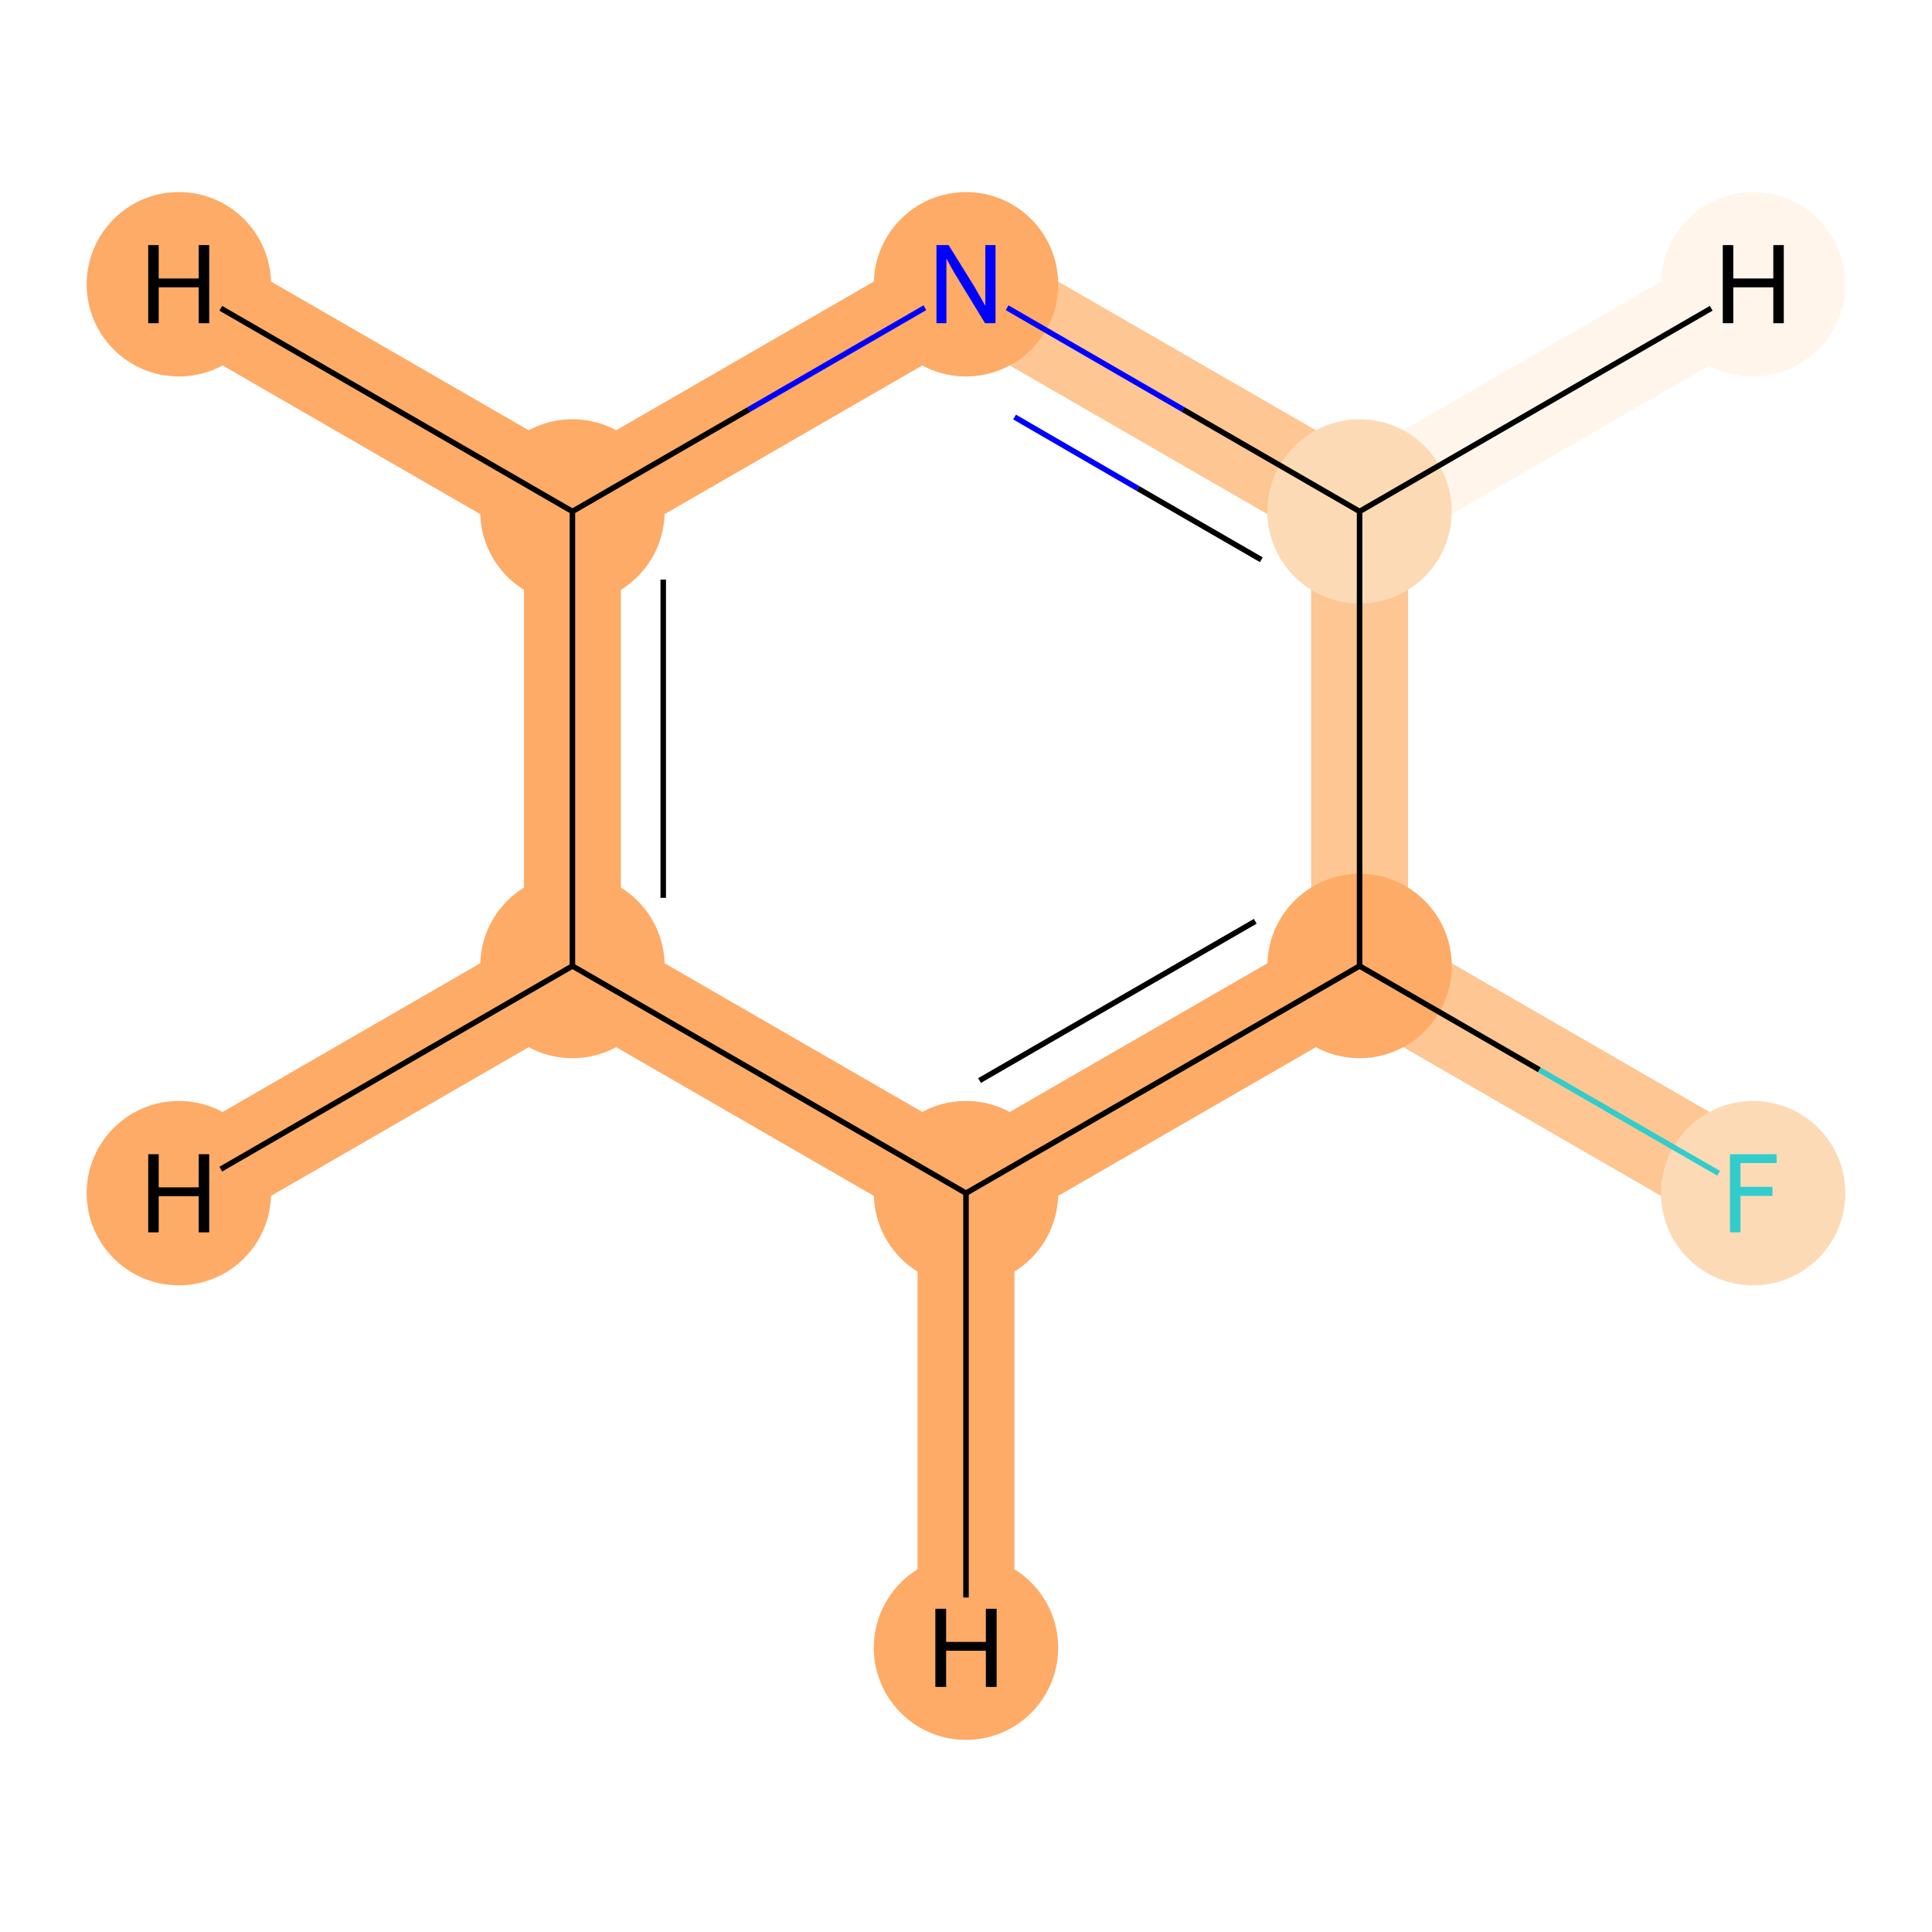 <?xml version='1.0' encoding='iso-8859-1'?>
<svg version='1.1' baseProfile='full'
              xmlns='http://www.w3.org/2000/svg'
                      xmlns:rdkit='http://www.rdkit.org/xml'
                      xmlns:xlink='http://www.w3.org/1999/xlink'
                  xml:space='preserve'
width='700px' height='700px' viewBox='0 0 700 700'>
<!-- END OF HEADER -->
<rect style='opacity:1.0;fill:#FFFFFF;stroke:none' width='700.0' height='700.0' x='0.0' y='0.0'> </rect>
<path d='M 635.2,432.3 L 492.6,350.0' style='fill:none;fill-rule:evenodd;stroke:#FDC692;stroke-width:35.1px;stroke-linecap:butt;stroke-linejoin:miter;stroke-opacity:1' />
<path d='M 492.6,350.0 L 350.0,432.3' style='fill:none;fill-rule:evenodd;stroke:#FDAB67;stroke-width:35.1px;stroke-linecap:butt;stroke-linejoin:miter;stroke-opacity:1' />
<path d='M 492.6,350.0 L 492.6,185.3' style='fill:none;fill-rule:evenodd;stroke:#FDC692;stroke-width:35.1px;stroke-linecap:butt;stroke-linejoin:miter;stroke-opacity:1' />
<path d='M 350.0,432.3 L 207.4,350.0' style='fill:none;fill-rule:evenodd;stroke:#FDAB67;stroke-width:35.1px;stroke-linecap:butt;stroke-linejoin:miter;stroke-opacity:1' />
<path d='M 350.0,432.3 L 350.0,597.0' style='fill:none;fill-rule:evenodd;stroke:#FDAB67;stroke-width:35.1px;stroke-linecap:butt;stroke-linejoin:miter;stroke-opacity:1' />
<path d='M 207.4,350.0 L 207.4,185.3' style='fill:none;fill-rule:evenodd;stroke:#FDAB67;stroke-width:35.1px;stroke-linecap:butt;stroke-linejoin:miter;stroke-opacity:1' />
<path d='M 207.4,350.0 L 64.8,432.3' style='fill:none;fill-rule:evenodd;stroke:#FDAB67;stroke-width:35.1px;stroke-linecap:butt;stroke-linejoin:miter;stroke-opacity:1' />
<path d='M 207.4,185.3 L 350.0,103.0' style='fill:none;fill-rule:evenodd;stroke:#FDAB67;stroke-width:35.1px;stroke-linecap:butt;stroke-linejoin:miter;stroke-opacity:1' />
<path d='M 207.4,185.3 L 64.8,103.0' style='fill:none;fill-rule:evenodd;stroke:#FDAB67;stroke-width:35.1px;stroke-linecap:butt;stroke-linejoin:miter;stroke-opacity:1' />
<path d='M 350.0,103.0 L 492.6,185.3' style='fill:none;fill-rule:evenodd;stroke:#FDC692;stroke-width:35.1px;stroke-linecap:butt;stroke-linejoin:miter;stroke-opacity:1' />
<path d='M 492.6,185.3 L 635.2,103.0' style='fill:none;fill-rule:evenodd;stroke:#FFF5EB;stroke-width:35.1px;stroke-linecap:butt;stroke-linejoin:miter;stroke-opacity:1' />
<ellipse cx='635.2' cy='432.3' rx='32.9' ry='32.9'  style='fill:#FDDAB6;fill-rule:evenodd;stroke:#FDDAB6;stroke-width:1.0px;stroke-linecap:butt;stroke-linejoin:miter;stroke-opacity:1' />
<ellipse cx='492.6' cy='350.0' rx='32.9' ry='32.9'  style='fill:#FDAB67;fill-rule:evenodd;stroke:#FDAB67;stroke-width:1.0px;stroke-linecap:butt;stroke-linejoin:miter;stroke-opacity:1' />
<ellipse cx='350.0' cy='432.3' rx='32.9' ry='32.9'  style='fill:#FDAB67;fill-rule:evenodd;stroke:#FDAB67;stroke-width:1.0px;stroke-linecap:butt;stroke-linejoin:miter;stroke-opacity:1' />
<ellipse cx='207.4' cy='350.0' rx='32.9' ry='32.9'  style='fill:#FDAB67;fill-rule:evenodd;stroke:#FDAB67;stroke-width:1.0px;stroke-linecap:butt;stroke-linejoin:miter;stroke-opacity:1' />
<ellipse cx='207.4' cy='185.3' rx='32.9' ry='32.9'  style='fill:#FDAB67;fill-rule:evenodd;stroke:#FDAB67;stroke-width:1.0px;stroke-linecap:butt;stroke-linejoin:miter;stroke-opacity:1' />
<ellipse cx='350.0' cy='103.0' rx='32.9' ry='32.9'  style='fill:#FDAB67;fill-rule:evenodd;stroke:#FDAB67;stroke-width:1.0px;stroke-linecap:butt;stroke-linejoin:miter;stroke-opacity:1' />
<ellipse cx='492.6' cy='185.3' rx='32.9' ry='32.9'  style='fill:#FDDAB6;fill-rule:evenodd;stroke:#FDDAB6;stroke-width:1.0px;stroke-linecap:butt;stroke-linejoin:miter;stroke-opacity:1' />
<ellipse cx='350.0' cy='597.0' rx='32.9' ry='32.9'  style='fill:#FDAB67;fill-rule:evenodd;stroke:#FDAB67;stroke-width:1.0px;stroke-linecap:butt;stroke-linejoin:miter;stroke-opacity:1' />
<ellipse cx='64.8' cy='432.3' rx='32.9' ry='32.9'  style='fill:#FDAB67;fill-rule:evenodd;stroke:#FDAB67;stroke-width:1.0px;stroke-linecap:butt;stroke-linejoin:miter;stroke-opacity:1' />
<ellipse cx='64.8' cy='103.0' rx='32.9' ry='32.9'  style='fill:#FDAB67;fill-rule:evenodd;stroke:#FDAB67;stroke-width:1.0px;stroke-linecap:butt;stroke-linejoin:miter;stroke-opacity:1' />
<ellipse cx='635.2' cy='103.0' rx='32.9' ry='32.9'  style='fill:#FFF5EB;fill-rule:evenodd;stroke:#FFF5EB;stroke-width:1.0px;stroke-linecap:butt;stroke-linejoin:miter;stroke-opacity:1' />
<path class='bond-0 atom-0 atom-1' d='M 622.7,425.1 L 557.7,387.6' style='fill:none;fill-rule:evenodd;stroke:#33CCCC;stroke-width:2.0px;stroke-linecap:butt;stroke-linejoin:miter;stroke-opacity:1' />
<path class='bond-0 atom-0 atom-1' d='M 557.7,387.6 L 492.6,350.0' style='fill:none;fill-rule:evenodd;stroke:#000000;stroke-width:2.0px;stroke-linecap:butt;stroke-linejoin:miter;stroke-opacity:1' />
<path class='bond-1 atom-1 atom-2' d='M 492.6,350.0 L 350.0,432.3' style='fill:none;fill-rule:evenodd;stroke:#000000;stroke-width:2.0px;stroke-linecap:butt;stroke-linejoin:miter;stroke-opacity:1' />
<path class='bond-1 atom-1 atom-2' d='M 454.8,333.8 L 354.9,391.5' style='fill:none;fill-rule:evenodd;stroke:#000000;stroke-width:2.0px;stroke-linecap:butt;stroke-linejoin:miter;stroke-opacity:1' />
<path class='bond-6 atom-6 atom-1' d='M 492.6,185.3 L 492.6,350.0' style='fill:none;fill-rule:evenodd;stroke:#000000;stroke-width:2.0px;stroke-linecap:butt;stroke-linejoin:miter;stroke-opacity:1' />
<path class='bond-2 atom-2 atom-3' d='M 350.0,432.3 L 207.4,350.0' style='fill:none;fill-rule:evenodd;stroke:#000000;stroke-width:2.0px;stroke-linecap:butt;stroke-linejoin:miter;stroke-opacity:1' />
<path class='bond-7 atom-2 atom-7' d='M 350.0,432.3 L 350.0,578.8' style='fill:none;fill-rule:evenodd;stroke:#000000;stroke-width:2.0px;stroke-linecap:butt;stroke-linejoin:miter;stroke-opacity:1' />
<path class='bond-3 atom-3 atom-4' d='M 207.4,350.0 L 207.4,185.3' style='fill:none;fill-rule:evenodd;stroke:#000000;stroke-width:2.0px;stroke-linecap:butt;stroke-linejoin:miter;stroke-opacity:1' />
<path class='bond-3 atom-3 atom-4' d='M 240.3,325.3 L 240.3,210.0' style='fill:none;fill-rule:evenodd;stroke:#000000;stroke-width:2.0px;stroke-linecap:butt;stroke-linejoin:miter;stroke-opacity:1' />
<path class='bond-8 atom-3 atom-8' d='M 207.4,350.0 L 80.0,423.6' style='fill:none;fill-rule:evenodd;stroke:#000000;stroke-width:2.0px;stroke-linecap:butt;stroke-linejoin:miter;stroke-opacity:1' />
<path class='bond-4 atom-4 atom-5' d='M 207.4,185.3 L 271.3,148.4' style='fill:none;fill-rule:evenodd;stroke:#000000;stroke-width:2.0px;stroke-linecap:butt;stroke-linejoin:miter;stroke-opacity:1' />
<path class='bond-4 atom-4 atom-5' d='M 271.3,148.4 L 335.1,111.5' style='fill:none;fill-rule:evenodd;stroke:#0000FF;stroke-width:2.0px;stroke-linecap:butt;stroke-linejoin:miter;stroke-opacity:1' />
<path class='bond-9 atom-4 atom-9' d='M 207.4,185.3 L 80.0,111.7' style='fill:none;fill-rule:evenodd;stroke:#000000;stroke-width:2.0px;stroke-linecap:butt;stroke-linejoin:miter;stroke-opacity:1' />
<path class='bond-5 atom-5 atom-6' d='M 364.9,111.5 L 428.7,148.4' style='fill:none;fill-rule:evenodd;stroke:#0000FF;stroke-width:2.0px;stroke-linecap:butt;stroke-linejoin:miter;stroke-opacity:1' />
<path class='bond-5 atom-5 atom-6' d='M 428.7,148.4 L 492.6,185.3' style='fill:none;fill-rule:evenodd;stroke:#000000;stroke-width:2.0px;stroke-linecap:butt;stroke-linejoin:miter;stroke-opacity:1' />
<path class='bond-5 atom-5 atom-6' d='M 367.6,151.1 L 412.3,177.0' style='fill:none;fill-rule:evenodd;stroke:#0000FF;stroke-width:2.0px;stroke-linecap:butt;stroke-linejoin:miter;stroke-opacity:1' />
<path class='bond-5 atom-5 atom-6' d='M 412.3,177.0 L 457.0,202.8' style='fill:none;fill-rule:evenodd;stroke:#000000;stroke-width:2.0px;stroke-linecap:butt;stroke-linejoin:miter;stroke-opacity:1' />
<path class='bond-10 atom-6 atom-10' d='M 492.6,185.3 L 620.0,111.7' style='fill:none;fill-rule:evenodd;stroke:#000000;stroke-width:2.0px;stroke-linecap:butt;stroke-linejoin:miter;stroke-opacity:1' />
<path  class='atom-0' d='M 626.8 418.2
L 643.7 418.2
L 643.7 421.4
L 630.6 421.4
L 630.6 430.0
L 642.2 430.0
L 642.2 433.3
L 630.6 433.3
L 630.6 446.5
L 626.8 446.5
L 626.8 418.2
' fill='#33CCCC'/>
<path  class='atom-5' d='M 343.7 88.8
L 353.0 103.8
Q 353.9 105.3, 355.4 108.0
Q 356.9 110.7, 357.0 110.8
L 357.0 88.8
L 360.7 88.8
L 360.7 117.1
L 356.9 117.1
L 346.9 100.7
Q 345.7 98.8, 344.5 96.6
Q 343.3 94.4, 342.9 93.7
L 342.9 117.1
L 339.3 117.1
L 339.3 88.8
L 343.7 88.8
' fill='#0000FF'/>
<path  class='atom-7' d='M 338.9 582.9
L 342.8 582.9
L 342.8 594.9
L 357.2 594.9
L 357.2 582.9
L 361.1 582.9
L 361.1 611.2
L 357.2 611.2
L 357.2 598.1
L 342.8 598.1
L 342.8 611.2
L 338.9 611.2
L 338.9 582.9
' fill='#000000'/>
<path  class='atom-8' d='M 53.7 418.2
L 57.5 418.2
L 57.5 430.2
L 72.0 430.2
L 72.0 418.2
L 75.8 418.2
L 75.8 446.5
L 72.0 446.5
L 72.0 433.4
L 57.5 433.4
L 57.5 446.5
L 53.7 446.5
L 53.7 418.2
' fill='#000000'/>
<path  class='atom-9' d='M 53.7 88.8
L 57.5 88.8
L 57.5 100.9
L 72.0 100.9
L 72.0 88.8
L 75.8 88.8
L 75.8 117.1
L 72.0 117.1
L 72.0 104.1
L 57.5 104.1
L 57.5 117.1
L 53.7 117.1
L 53.7 88.8
' fill='#000000'/>
<path  class='atom-10' d='M 624.2 88.8
L 628.0 88.8
L 628.0 100.9
L 642.5 100.9
L 642.5 88.8
L 646.3 88.8
L 646.3 117.1
L 642.5 117.1
L 642.5 104.1
L 628.0 104.1
L 628.0 117.1
L 624.2 117.1
L 624.2 88.8
' fill='#000000'/>
</svg>
